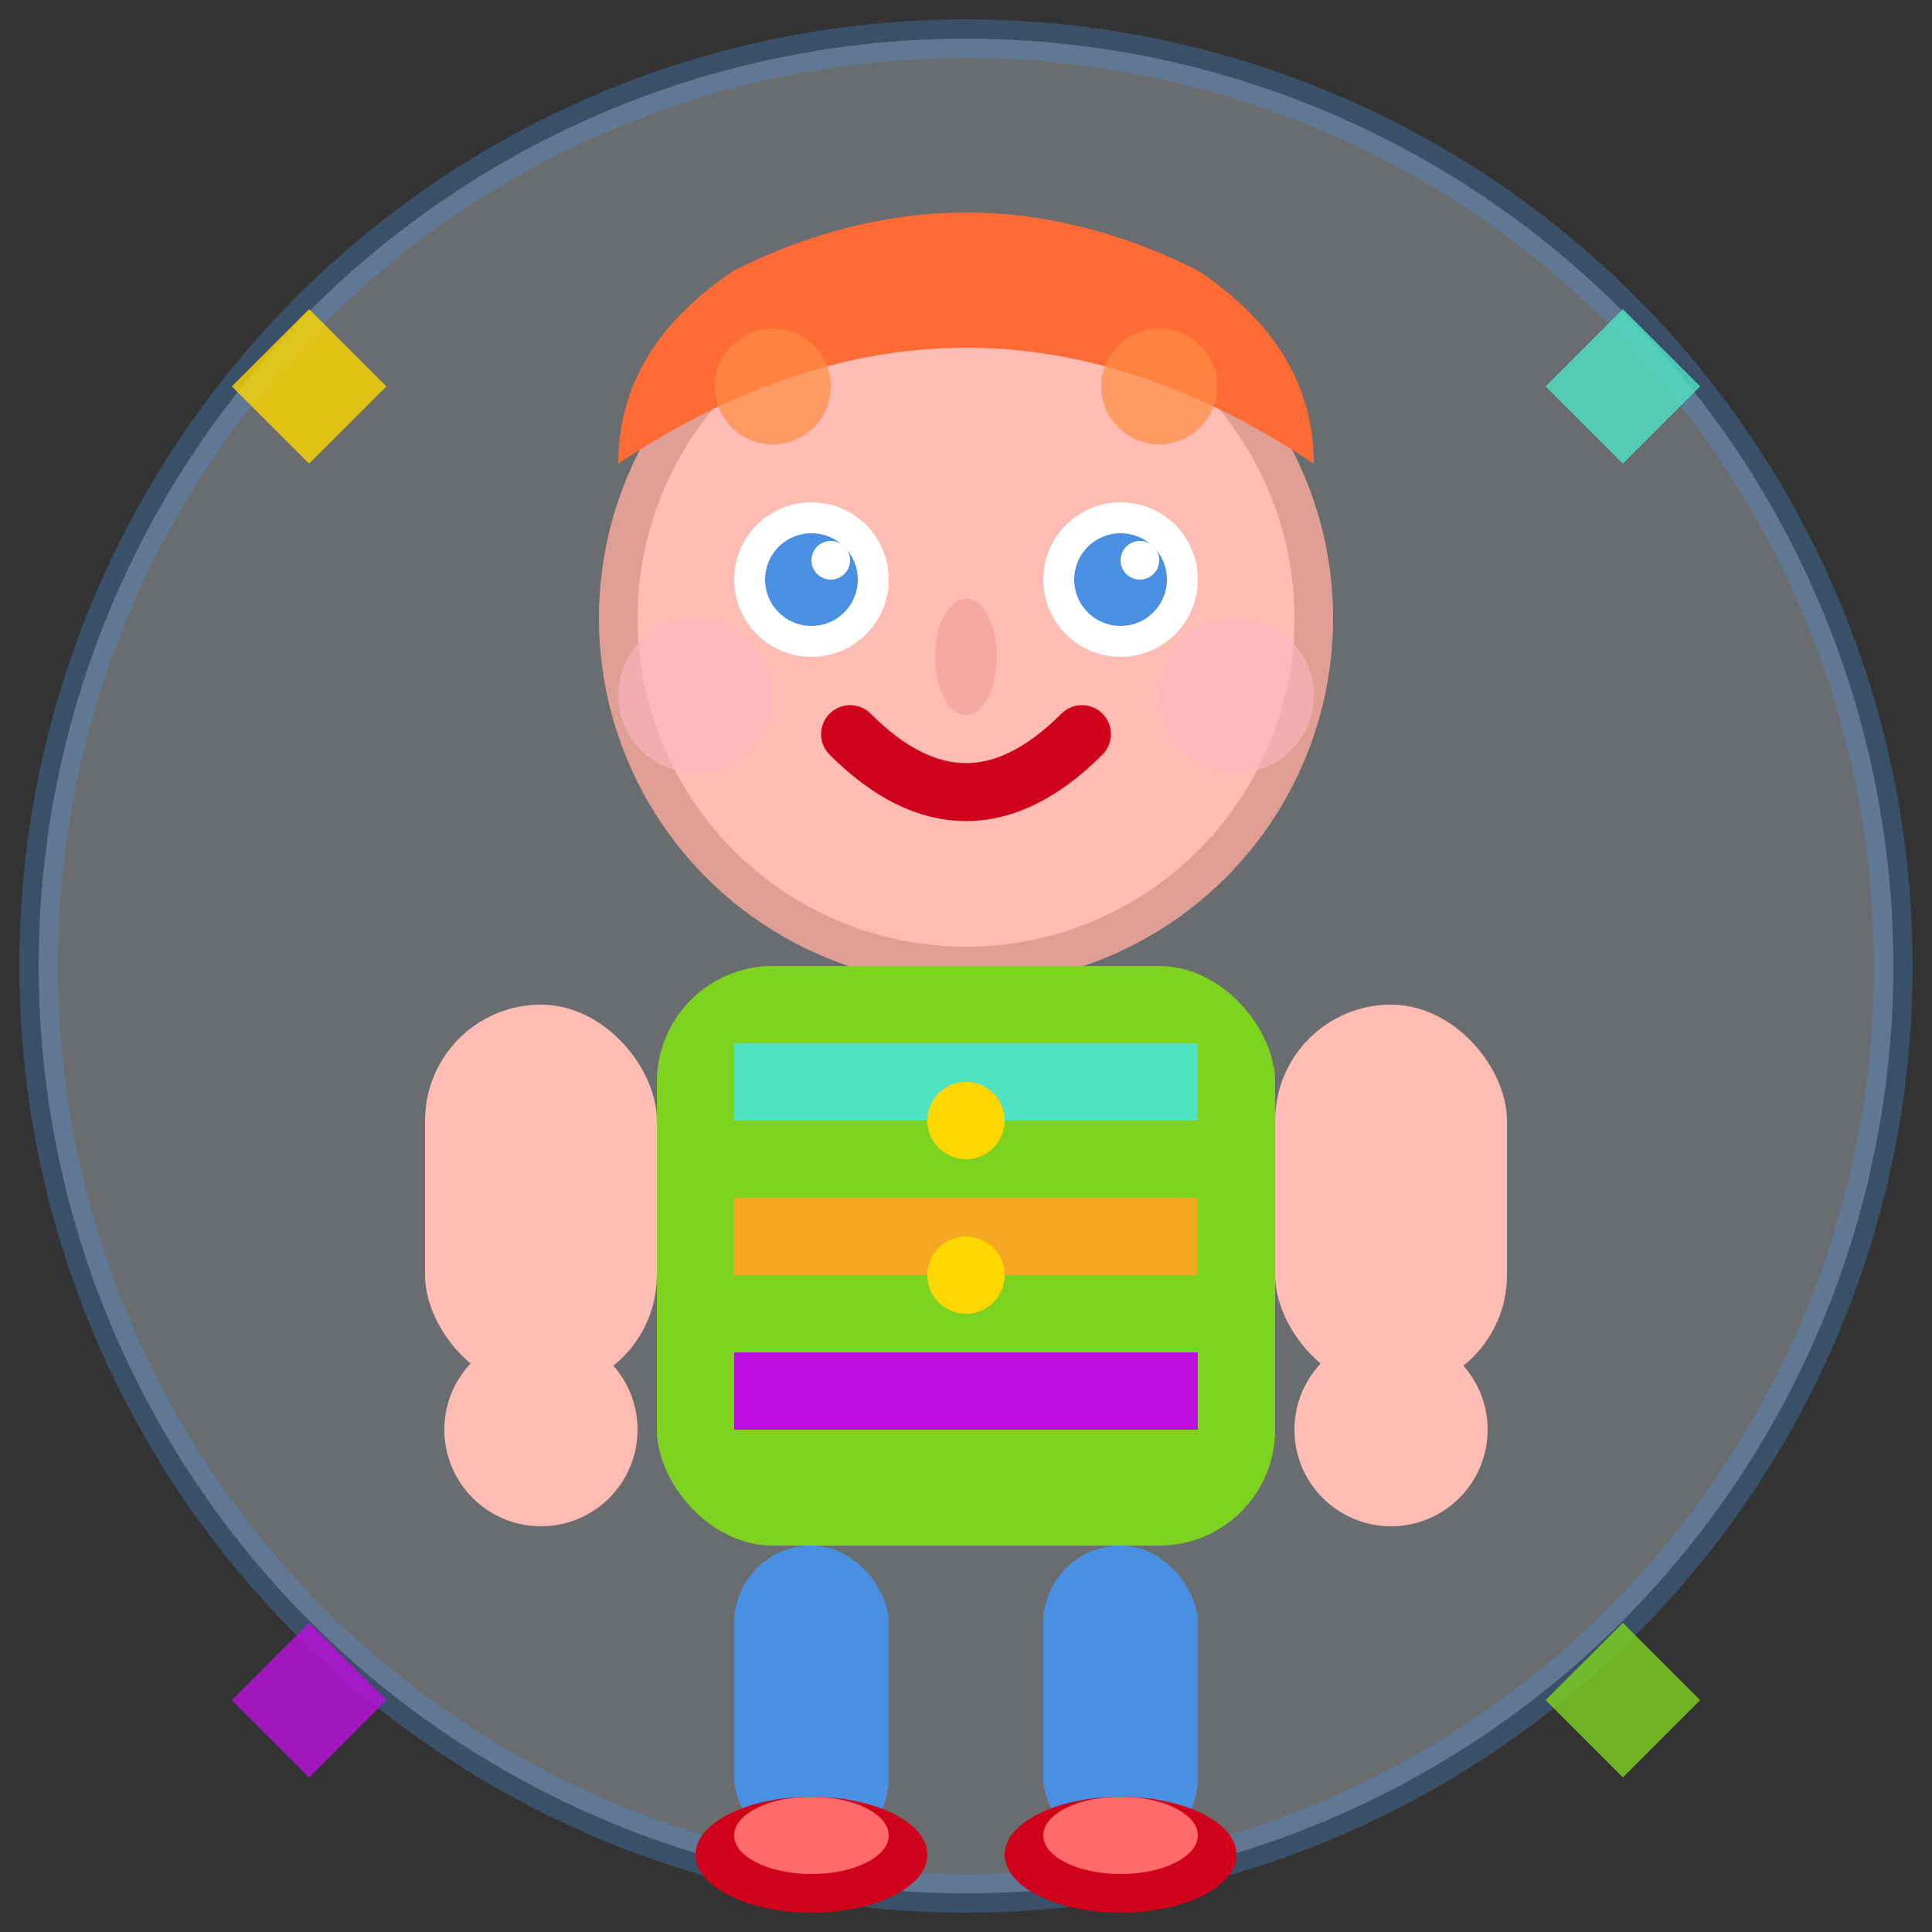 <svg width="50" height="50" viewBox="0 0 50 50" xmlns="http://www.w3.org/2000/svg">
  <rect x="0" y="0" width="50" height="50" fill="#333333" stroke="none"/>
  <!-- Colorful Kid-Friendly Player Character (front view) -->
  <!-- Background circle for visibility -->
  <circle cx="25" cy="25" r="24" fill="#E8F4FD" stroke="#4A90E2" stroke-width="1" opacity="0.3"/>
  
  <!-- Head -->
  <circle cx="25" cy="16" r="9" fill="#FDBCB4" stroke="#E09F94" stroke-width="1"/>
  
  <!-- Hair -->
  <path d="M16 12 Q25 6 34 12 Q34 9 31 7 Q25 4 19 7 Q16 9 16 12" fill="#FF6B35"/>
  <circle cx="20" cy="10" r="1.5" fill="#FF8C42" opacity="0.7"/>
  <circle cx="30" cy="10" r="1.5" fill="#FF8C42" opacity="0.7"/>
  
  <!-- Eyes -->
  <circle cx="21" cy="15" r="2" fill="#FFFFFF"/>
  <circle cx="29" cy="15" r="2" fill="#FFFFFF"/>
  <circle cx="21" cy="15" r="1.2" fill="#4A90E2"/>
  <circle cx="29" cy="15" r="1.2" fill="#4A90E2"/>
  <circle cx="21.5" cy="14.5" r="0.5" fill="#FFFFFF"/>
  <circle cx="29.5" cy="14.5" r="0.5" fill="#FFFFFF"/>
  
  <!-- Nose -->
  <ellipse cx="25" cy="17" rx="0.8" ry="1.5" fill="#F5A9A0"/>
  
  <!-- Mouth - Happy smile -->
  <path d="M22 19 Q25 22 28 19" stroke="#D0021B" stroke-width="1.5" fill="none" stroke-linecap="round"/>
  
  <!-- Cheeks -->
  <circle cx="18" cy="18" r="2" fill="#FFB6C1" opacity="0.6"/>
  <circle cx="32" cy="18" r="2" fill="#FFB6C1" opacity="0.6"/>
  
  <!-- Body - Colorful shirt -->
  <rect x="17" y="25" width="16" height="15" rx="3" fill="#7ED321"/>
  <rect x="19" y="27" width="12" height="2" fill="#50E3C2"/>
  <rect x="19" y="31" width="12" height="2" fill="#F5A623"/>
  <rect x="19" y="35" width="12" height="2" fill="#BD10E0"/>
  
  <!-- Arms -->
  <rect x="11" y="26" width="6" height="10" rx="3" fill="#FDBCB4"/>
  <rect x="33" y="26" width="6" height="10" rx="3" fill="#FDBCB4"/>
  
  <!-- Hands -->
  <circle cx="14" cy="37" r="2.5" fill="#FDBCB4"/>
  <circle cx="36" cy="37" r="2.5" fill="#FDBCB4"/>
  
  <!-- Legs - Colorful pants -->
  <rect x="19" y="40" width="4" height="8" rx="2" fill="#4A90E2"/>
  <rect x="27" y="40" width="4" height="8" rx="2" fill="#4A90E2"/>
  
  <!-- Shoes -->
  <ellipse cx="21" cy="48" rx="3" ry="1.5" fill="#D0021B"/>
  <ellipse cx="29" cy="48" rx="3" ry="1.5" fill="#D0021B"/>
  <ellipse cx="21" cy="47.5" rx="2" ry="1" fill="#FF6B6B"/>
  <ellipse cx="29" cy="47.5" rx="2" ry="1" fill="#FF6B6B"/>
  
  <!-- Fun details -->
  <circle cx="25" cy="29" r="1" fill="#FFD700"/> <!-- Button -->
  <circle cx="25" cy="33" r="1" fill="#FFD700"/> <!-- Button -->
  
  <!-- Sparkles around character -->
  <path d="M8 8 L10 10 L8 12 L6 10 Z" fill="#FFD700" opacity="0.8"/>
  <path d="M42 8 L44 10 L42 12 L40 10 Z" fill="#50E3C2" opacity="0.8"/>
  <path d="M8 42 L10 44 L8 46 L6 44 Z" fill="#BD10E0" opacity="0.8"/>
  <path d="M42 42 L44 44 L42 46 L40 44 Z" fill="#7ED321" opacity="0.8"/>
</svg>